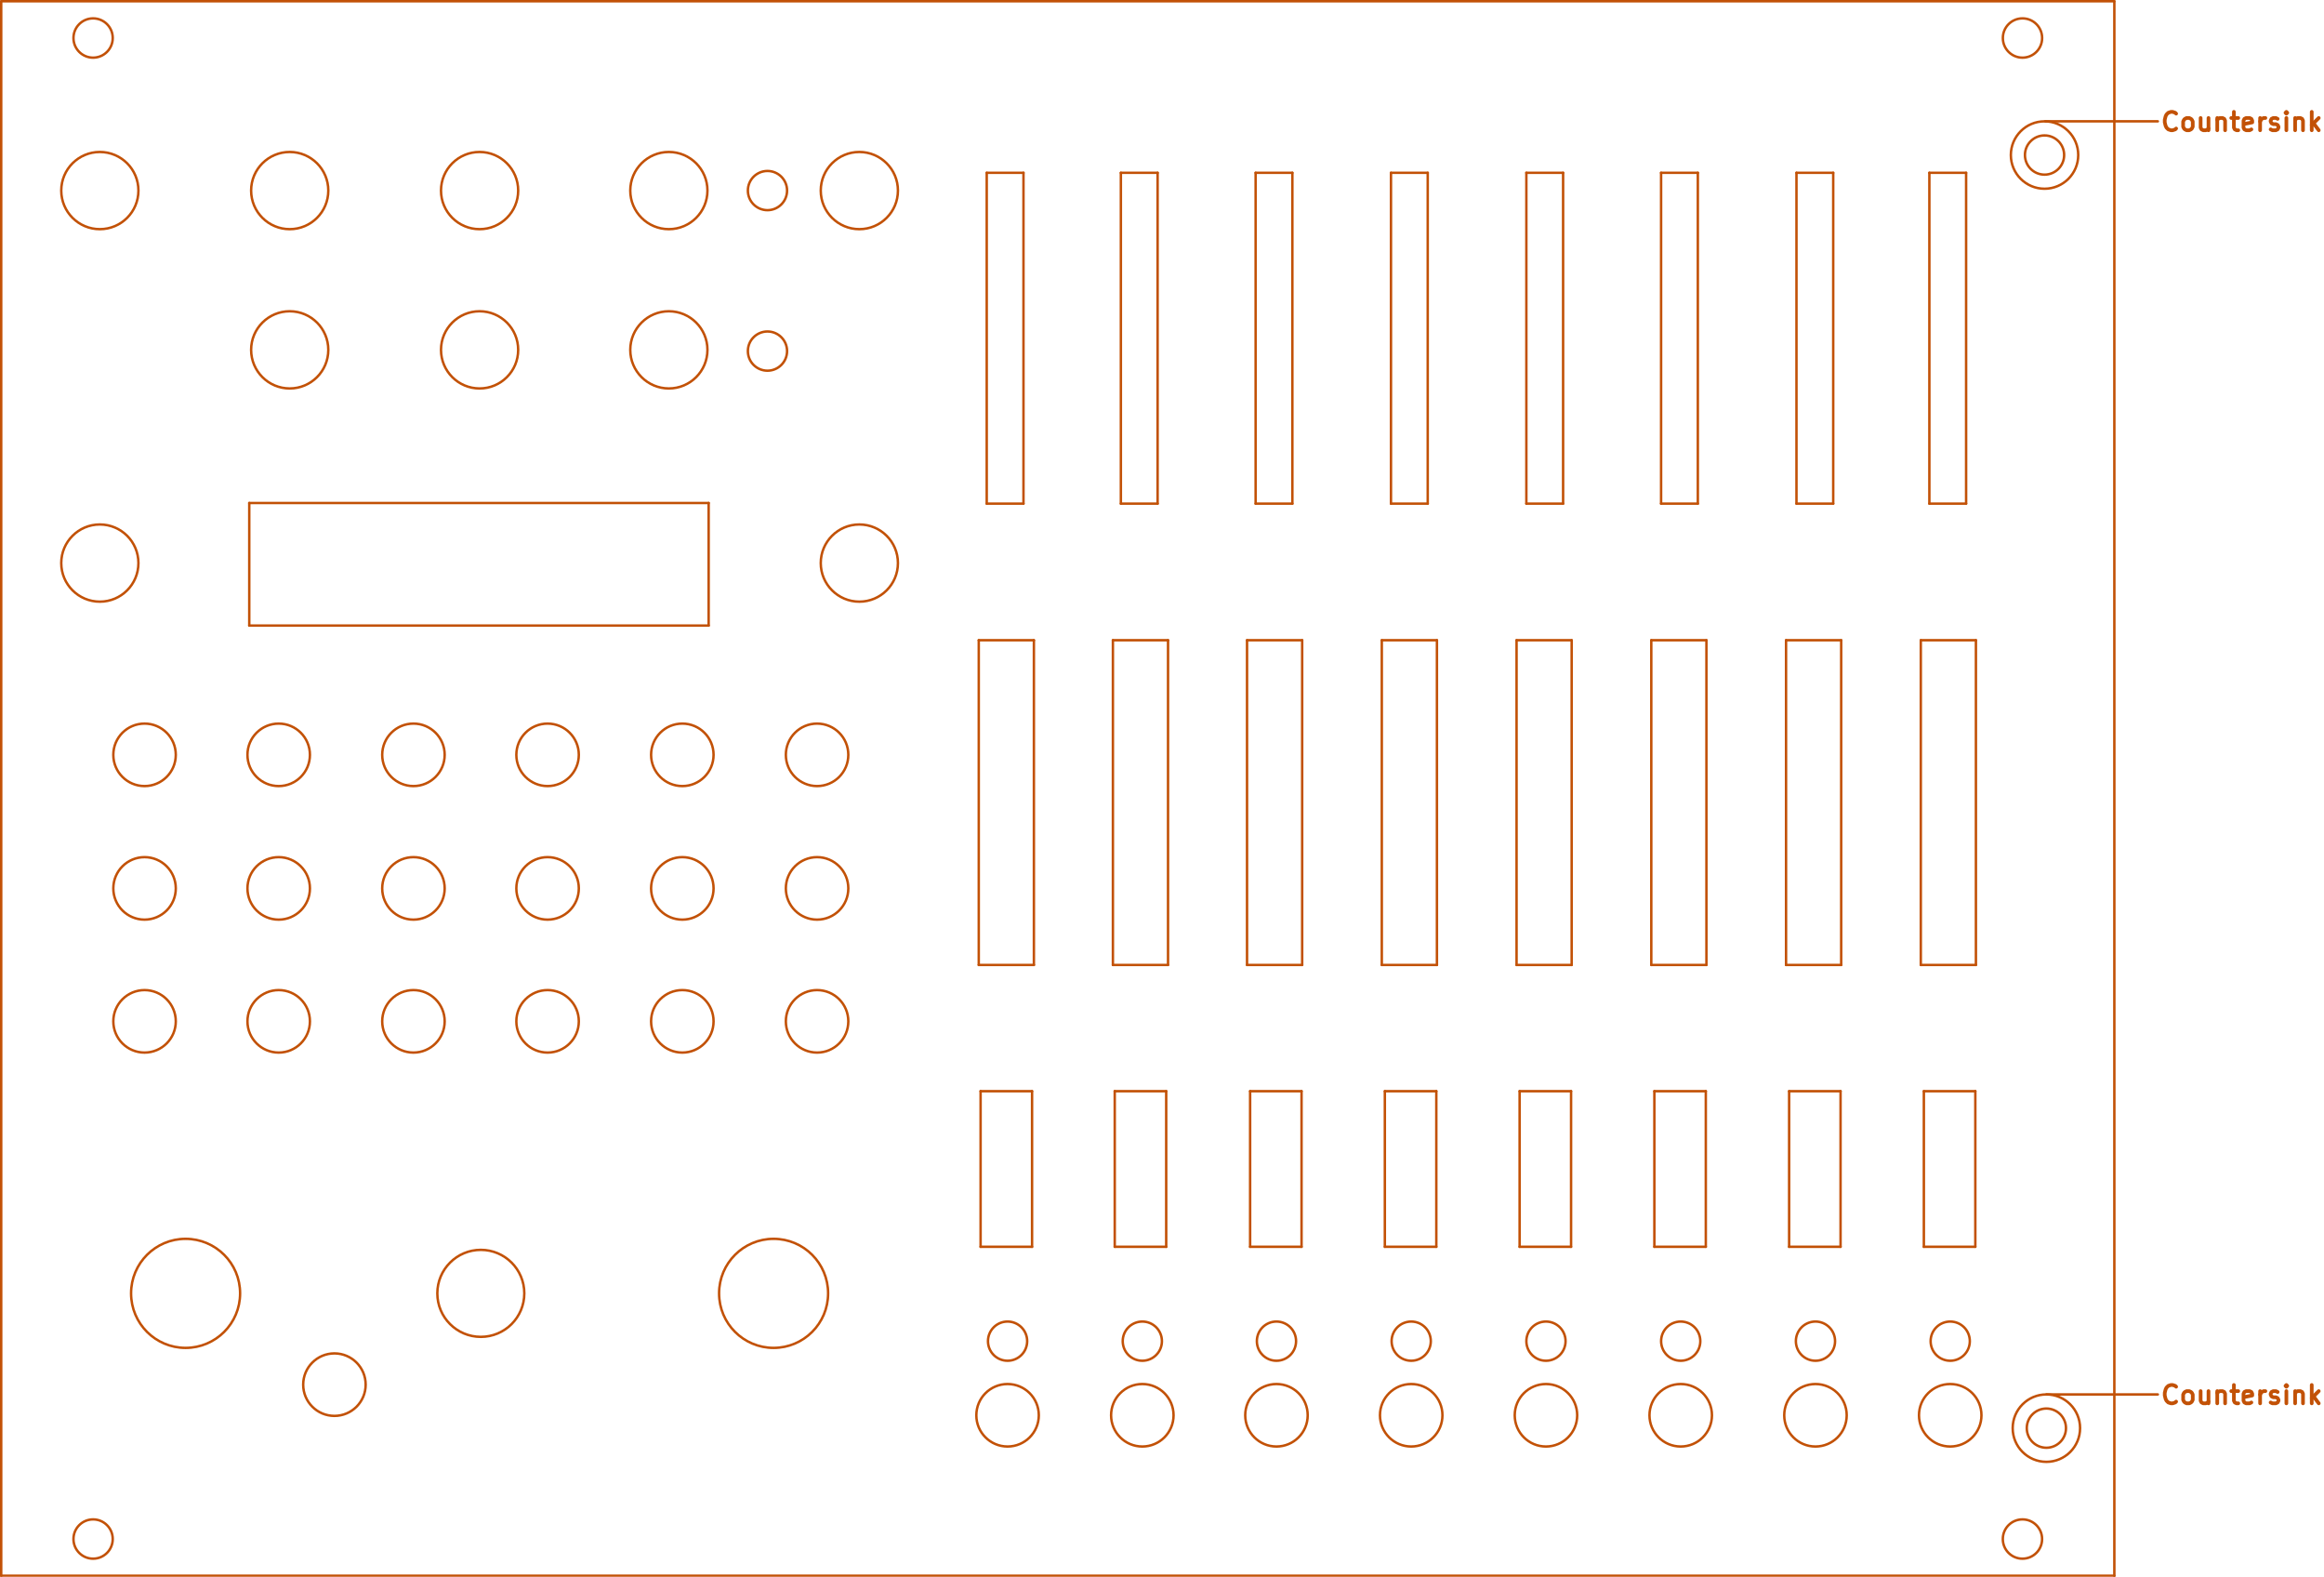 <?xml version="1.0" standalone="no"?>
 <!DOCTYPE svg PUBLIC "-//W3C//DTD SVG 1.1//EN" 
 "http://www.w3.org/Graphics/SVG/1.1/DTD/svg11.dtd"> 
<svg xmlns="http://www.w3.org/2000/svg" version="1.1" 
    width="18.971cm" height="12.868cm" viewBox="0 0 74690 50660 ">
<title>SVG Picture created as Metropolis_BnG_Panel-brd.svg date 2019/10/08 19:15:08 </title>
  <desc>Picture generated by PCBNEW </desc>
<g style="fill:#000000; fill-opacity:1;stroke:#000000; stroke-opacity:1;
stroke-linecap:round; stroke-linejoin:round; "
 transform="translate(0 0) scale(1 1)">
</g>
<g style="fill:#000000; fill-opacity:0.0; 
stroke:#000000; stroke-width:-0; stroke-opacity:1; 
stroke-linecap:round; stroke-linejoin:round;">
</g>
<g style="fill:#C25106; fill-opacity:0.0; 
stroke:#C25106; stroke-width:-0; stroke-opacity:1; 
stroke-linecap:round; stroke-linejoin:round;">
</g>
<g style="fill:#C25106; fill-opacity:0.0; 
stroke:#C25106; stroke-width:78.74; stroke-opacity:1; 
stroke-linecap:round; stroke-linejoin:round;">
<circle cx="10748" cy="44488.2" r="1003.94" /> 
<circle cx="15452.8" cy="41555.1" r="1397.64" /> 
<circle cx="5964.57" cy="41555.1" r="1751.97" /> 
<circle cx="24862.2" cy="41555.1" r="1751.97" /> 
<circle cx="26259.8" cy="32815" r="1003.94" /> 
<circle cx="21929.1" cy="32815" r="1003.94" /> 
<circle cx="17598.4" cy="32815" r="1003.94" /> 
<circle cx="13287.4" cy="32815" r="1003.94" /> 
<circle cx="8956.69" cy="32815" r="1003.94" /> 
<circle cx="4645.67" cy="32815" r="1003.94" /> 
<circle cx="26259.8" cy="28543.3" r="1003.94" /> 
<circle cx="21929.1" cy="28543.3" r="1003.94" /> 
<circle cx="17598.4" cy="28543.3" r="1003.94" /> 
<circle cx="13287.4" cy="28543.3" r="1003.94" /> 
<circle cx="8956.69" cy="28543.3" r="1003.94" /> 
<circle cx="4645.67" cy="28543.3" r="1003.94" /> 
<circle cx="26259.8" cy="24252" r="1003.94" /> 
<circle cx="21929.1" cy="24252" r="1003.94" /> 
<circle cx="17598.4" cy="24252" r="1003.94" /> 
<circle cx="13287.4" cy="24252" r="1003.94" /> 
<circle cx="8956.69" cy="24252" r="1003.94" /> 
<circle cx="4645.67" cy="24252" r="1003.94" /> 
</g>
<g style="fill:#C25106; fill-opacity:0.0; 
stroke:#C25106; stroke-width:118.11; stroke-opacity:1; 
stroke-linecap:round; stroke-linejoin:round;">
<path d="M69938 45033
L69910 45061
L69825 45089
L69769 45089
L69685 45061
L69628 45005
L69600 44949
L69572 44836
L69572 44752
L69600 44640
L69628 44583
L69685 44527
L69769 44499
L69825 44499
L69910 44527
L69938 44555
" />
<path d="M70275 45089
L70219 45061
L70191 45033
L70163 44977
L70163 44808
L70191 44752
L70219 44724
L70275 44696
L70359 44696
L70416 44724
L70444 44752
L70472 44808
L70472 44977
L70444 45033
L70416 45061
L70359 45089
L70275 45089
" />
<path d="M70978 44696
L70978 45089
" />
<path d="M70725 44696
L70725 45005
L70753 45061
L70809 45089
L70894 45089
L70950 45061
L70978 45033
" />
<path d="M71259 44696
L71259 45089
" />
<path d="M71259 44752
L71287 44724
L71344 44696
L71428 44696
L71484 44724
L71512 44780
L71512 45089
" />
<path d="M71709 44696
L71934 44696
" />
<path d="M71794 44499
L71794 45005
L71822 45061
L71878 45089
L71934 45089
" />
<path d="M72356 45061
L72300 45089
L72187 45089
L72131 45061
L72103 45005
L72103 44780
L72131 44724
L72187 44696
L72300 44696
L72356 44724
L72384 44780
L72384 44836
L72103 44893
" />
<path d="M72637 45089
L72637 44696
" />
<path d="M72637 44808
L72665 44752
L72694 44724
L72750 44696
L72806 44696
" />
<path d="M72975 45061
L73031 45089
L73143 45089
L73200 45061
L73228 45005
L73228 44977
L73200 44921
L73143 44893
L73059 44893
L73003 44865
L72975 44808
L72975 44780
L73003 44724
L73059 44696
L73143 44696
L73200 44724
" />
<path d="M73481 45089
L73481 44696
" />
<path d="M73481 44499
L73453 44527
L73481 44555
L73509 44527
L73481 44499
L73481 44555
" />
<path d="M73762 44696
L73762 45089
" />
<path d="M73762 44752
L73790 44724
L73847 44696
L73931 44696
L73987 44724
L74015 44780
L74015 45089
" />
<path d="M74296 45089
L74296 44499
" />
<path d="M74353 44865
L74521 45089
" />
<path d="M74521 44696
L74296 44921
" />
</g>
<g style="fill:#C25106; fill-opacity:0.0; 
stroke:#C25106; stroke-width:78.74; stroke-opacity:1; 
stroke-linecap:round; stroke-linejoin:round;">
<circle cx="65767.7" cy="45885.8" r="1082.86" /> 
<path d="M65767 44803
L69350 44803
" />
<circle cx="65767.7" cy="45885.8" r="629.921" /> 
<circle cx="65708.7" cy="4980.32" r="1082.86" /> 
<circle cx="65708.7" cy="4980.32" r="629.921" /> 
<path d="M65728 3897
L69350 3897
" />
</g>
<g style="fill:#C25106; fill-opacity:0.0; 
stroke:#C25106; stroke-width:118.11; stroke-opacity:1; 
stroke-linecap:round; stroke-linejoin:round;">
<path d="M69938 4128
L69910 4156
L69825 4184
L69769 4184
L69685 4156
L69628 4100
L69600 4043
L69572 3931
L69572 3847
L69600 3734
L69628 3678
L69685 3622
L69769 3593
L69825 3593
L69910 3622
L69938 3650
" />
<path d="M70275 4184
L70219 4156
L70191 4128
L70163 4071
L70163 3903
L70191 3847
L70219 3818
L70275 3790
L70359 3790
L70416 3818
L70444 3847
L70472 3903
L70472 4071
L70444 4128
L70416 4156
L70359 4184
L70275 4184
" />
<path d="M70978 3790
L70978 4184
" />
<path d="M70725 3790
L70725 4100
L70753 4156
L70809 4184
L70894 4184
L70950 4156
L70978 4128
" />
<path d="M71259 3790
L71259 4184
" />
<path d="M71259 3847
L71287 3818
L71344 3790
L71428 3790
L71484 3818
L71512 3875
L71512 4184
" />
<path d="M71709 3790
L71934 3790
" />
<path d="M71794 3593
L71794 4100
L71822 4156
L71878 4184
L71934 4184
" />
<path d="M72356 4156
L72300 4184
L72187 4184
L72131 4156
L72103 4100
L72103 3875
L72131 3818
L72187 3790
L72300 3790
L72356 3818
L72384 3875
L72384 3931
L72103 3987
" />
<path d="M72637 4184
L72637 3790
" />
<path d="M72637 3903
L72665 3847
L72694 3818
L72750 3790
L72806 3790
" />
<path d="M72975 4156
L73031 4184
L73143 4184
L73200 4156
L73228 4100
L73228 4071
L73200 4015
L73143 3987
L73059 3987
L73003 3959
L72975 3903
L72975 3875
L73003 3818
L73059 3790
L73143 3790
L73200 3818
" />
<path d="M73481 4184
L73481 3790
" />
<path d="M73481 3593
L73453 3622
L73481 3650
L73509 3622
L73481 3593
L73481 3650
" />
<path d="M73762 3790
L73762 4184
" />
<path d="M73762 3847
L73790 3818
L73847 3790
L73931 3790
L73987 3818
L74015 3875
L74015 4184
" />
<path d="M74296 4184
L74296 3593
" />
<path d="M74353 3959
L74521 4184
" />
<path d="M74521 3790
L74296 4015
" />
</g>
<g style="fill:#C25106; fill-opacity:0.0; 
stroke:#C25106; stroke-width:78.74; stroke-opacity:1; 
stroke-linecap:round; stroke-linejoin:round;">
<circle cx="62677.2" cy="43090.6" r="629.921" /> 
<circle cx="58346.5" cy="43090.6" r="629.921" /> 
<circle cx="54015.7" cy="43090.6" r="629.921" /> 
<circle cx="49685" cy="43090.6" r="629.921" /> 
<circle cx="45354.3" cy="43090.6" r="629.921" /> 
<circle cx="41023.6" cy="43090.6" r="629.921" /> 
<circle cx="36712.6" cy="43090.6" r="629.921" /> 
<circle cx="62677.2" cy="45472.4" r="1003.94" /> 
<circle cx="58346.5" cy="45472.4" r="1003.94" /> 
<circle cx="54015.7" cy="45472.4" r="1003.94" /> 
<circle cx="49685" cy="45472.4" r="1003.94" /> 
<circle cx="45354.3" cy="45472.4" r="1003.94" /> 
<circle cx="41023.6" cy="45472.4" r="1003.94" /> 
<circle cx="36712.6" cy="45472.4" r="1003.94" /> 
<circle cx="32381.9" cy="43090.6" r="629.921" /> 
<circle cx="32381.9" cy="45472.4" r="1003.94" /> 
<path d="M63484 40059
L63484 35059
" />
<path d="M61830 40059
L63484 40059
" />
<path d="M63484 35059
L61830 35059
" />
<path d="M59153 40059
L59153 35059
" />
<path d="M57500 40059
L59153 40059
" />
<path d="M59153 35059
L57500 35059
" />
<path d="M54822 40059
L54822 35059
" />
<path d="M53169 40059
L54822 40059
" />
<path d="M54822 35059
L53169 35059
" />
<path d="M50492 40059
L50492 35059
" />
<path d="M48838 40059
L50492 40059
" />
<path d="M50492 35059
L48838 35059
" />
<path d="M46161 40059
L46161 35059
" />
<path d="M44507 40059
L46161 40059
" />
<path d="M46161 35059
L44507 35059
" />
<path d="M41830 40059
L41830 35059
" />
<path d="M40177 40059
L41830 40059
" />
<path d="M41830 35059
L40177 35059
" />
<path d="M37480 40059
L37480 35059
" />
<path d="M35826 40059
L37480 40059
" />
<path d="M37480 35059
L35826 35059
" />
<path d="M61830 35059
L61830 40059
" />
<path d="M57500 35059
L57500 40059
" />
<path d="M53169 35059
L53169 40059
" />
<path d="M48838 35059
L48838 40059
" />
<path d="M44507 35059
L44507 40059
" />
<path d="M40177 35059
L40177 40059
" />
<path d="M35826 35059
L35826 40059
" />
<path d="M33169 40059
L33169 35059
" />
<path d="M31515 40059
L33169 40059
" />
<path d="M31515 35059
L31515 40059
" />
<path d="M33169 35059
L31515 35059
" />
<path d="M63503 31003
L63503 20570
" />
<path d="M61732 31003
L63503 31003
" />
<path d="M63503 20570
L61732 20570
" />
<path d="M59173 31003
L59173 20570
" />
<path d="M57401 31003
L59173 31003
" />
<path d="M59173 20570
L57401 20570
" />
<path d="M54842 31003
L54842 20570
" />
<path d="M53070 31003
L54842 31003
" />
<path d="M54842 20570
L53070 20570
" />
<path d="M50511 31003
L50511 20570
" />
<path d="M48740 31003
L50511 31003
" />
<path d="M50511 20570
L48740 20570
" />
<path d="M46181 31003
L46181 20570
" />
<path d="M44409 31003
L46181 31003
" />
<path d="M46181 20570
L44409 20570
" />
<path d="M41850 31003
L41850 20570
" />
<path d="M40078 31003
L41850 31003
" />
<path d="M41850 20570
L40078 20570
" />
<path d="M37539 31003
L37539 20570
" />
<path d="M35767 31003
L37539 31003
" />
<path d="M37539 20570
L35767 20570
" />
<path d="M61732 20570
L61732 31003
" />
<path d="M57401 20570
L57401 31003
" />
<path d="M53070 20570
L53070 31003
" />
<path d="M48740 20570
L48740 31003
" />
<path d="M44409 20570
L44409 31003
" />
<path d="M40078 20570
L40078 31003
" />
<path d="M35767 20570
L35767 31003
" />
<path d="M33228 31003
L33228 20570
" />
<path d="M31456 31003
L33228 31003
" />
<path d="M31456 20570
L31456 31003
" />
<path d="M33228 20570
L31456 20570
" />
<path d="M63188 5551
L62007 5551
" />
<path d="M63188 16181
L63188 5551
" />
<path d="M62007 16181
L63188 16181
" />
<path d="M58917 5551
L57736 5551
" />
<path d="M58917 16181
L58917 5551
" />
<path d="M57736 16181
L58917 16181
" />
<path d="M54566 5551
L53385 5551
" />
<path d="M54566 16181
L54566 5551
" />
<path d="M53385 16181
L54566 16181
" />
<path d="M50236 5551
L49055 5551
" />
<path d="M50236 16181
L50236 5551
" />
<path d="M49055 16181
L50236 16181
" />
<path d="M45885 5551
L44704 5551
" />
<path d="M45885 16181
L45885 5551
" />
<path d="M44704 16181
L45885 16181
" />
<path d="M41535 5551
L40354 5551
" />
<path d="M41535 16181
L41535 5551
" />
<path d="M40354 16181
L41535 16181
" />
<path d="M37204 5551
L36023 5551
" />
<path d="M37204 16181
L37204 5551
" />
<path d="M36023 16181
L37204 16181
" />
<path d="M31712 16181
L31712 5551
" />
<path d="M62007 5551
L62007 16181
" />
<path d="M57736 5551
L57736 16181
" />
<path d="M53385 5551
L53385 16181
" />
<path d="M49055 5551
L49055 16181
" />
<path d="M44704 5551
L44704 16181
" />
<path d="M40354 5551
L40354 16181
" />
<path d="M32893 5551
L31712 5551
" />
<path d="M32893 16181
L32893 5551
" />
<path d="M31712 16181
L32893 16181
" />
<path d="M36023 5551
L36023 16181
" />
<path d="M22775 20098
L22775 16161
" />
<path d="M8011 20098
L22775 20098
" />
<path d="M8011 16161
L8011 20098
" />
<path d="M22775 16161
L8011 16161
" />
<circle cx="27618.1" cy="18090.6" r="1240.16" /> 
<circle cx="3208.66" cy="18090.6" r="1240.16" /> 
<circle cx="24665.4" cy="11279.5" r="629.921" /> 
<circle cx="24665.4" cy="6122.05" r="629.921" /> 
<circle cx="21496.1" cy="11240.2" r="1240.16" /> 
<circle cx="15413.4" cy="11240.2" r="1240.16" /> 
<circle cx="9311.02" cy="11240.2" r="1240.16" /> 
<circle cx="27618.1" cy="6122.05" r="1240.16" /> 
<circle cx="21496.1" cy="6122.05" r="1240.16" /> 
<circle cx="15413.4" cy="6122.05" r="1240.16" /> 
<circle cx="9311.02" cy="6122.05" r="1240.16" /> 
<circle cx="3208.66" cy="6122.05" r="1240.16" /> 
<circle cx="65000" cy="1220.47" r="631.15" /> 
<circle cx="2992.13" cy="1220.47" r="631.15" /> 
<circle cx="2992.13" cy="49448.8" r="631.15" /> 
<circle cx="64998.8" cy="49448.8" r="631.15" /> 
<path d="M39 50629
L67952 50629
" />
<path d="M67952 39
L67952 50629
" />
<path d="M39 39
L39 50629
" />
<path d="M39 39
L67952 39
" />
</g> 
</svg>
